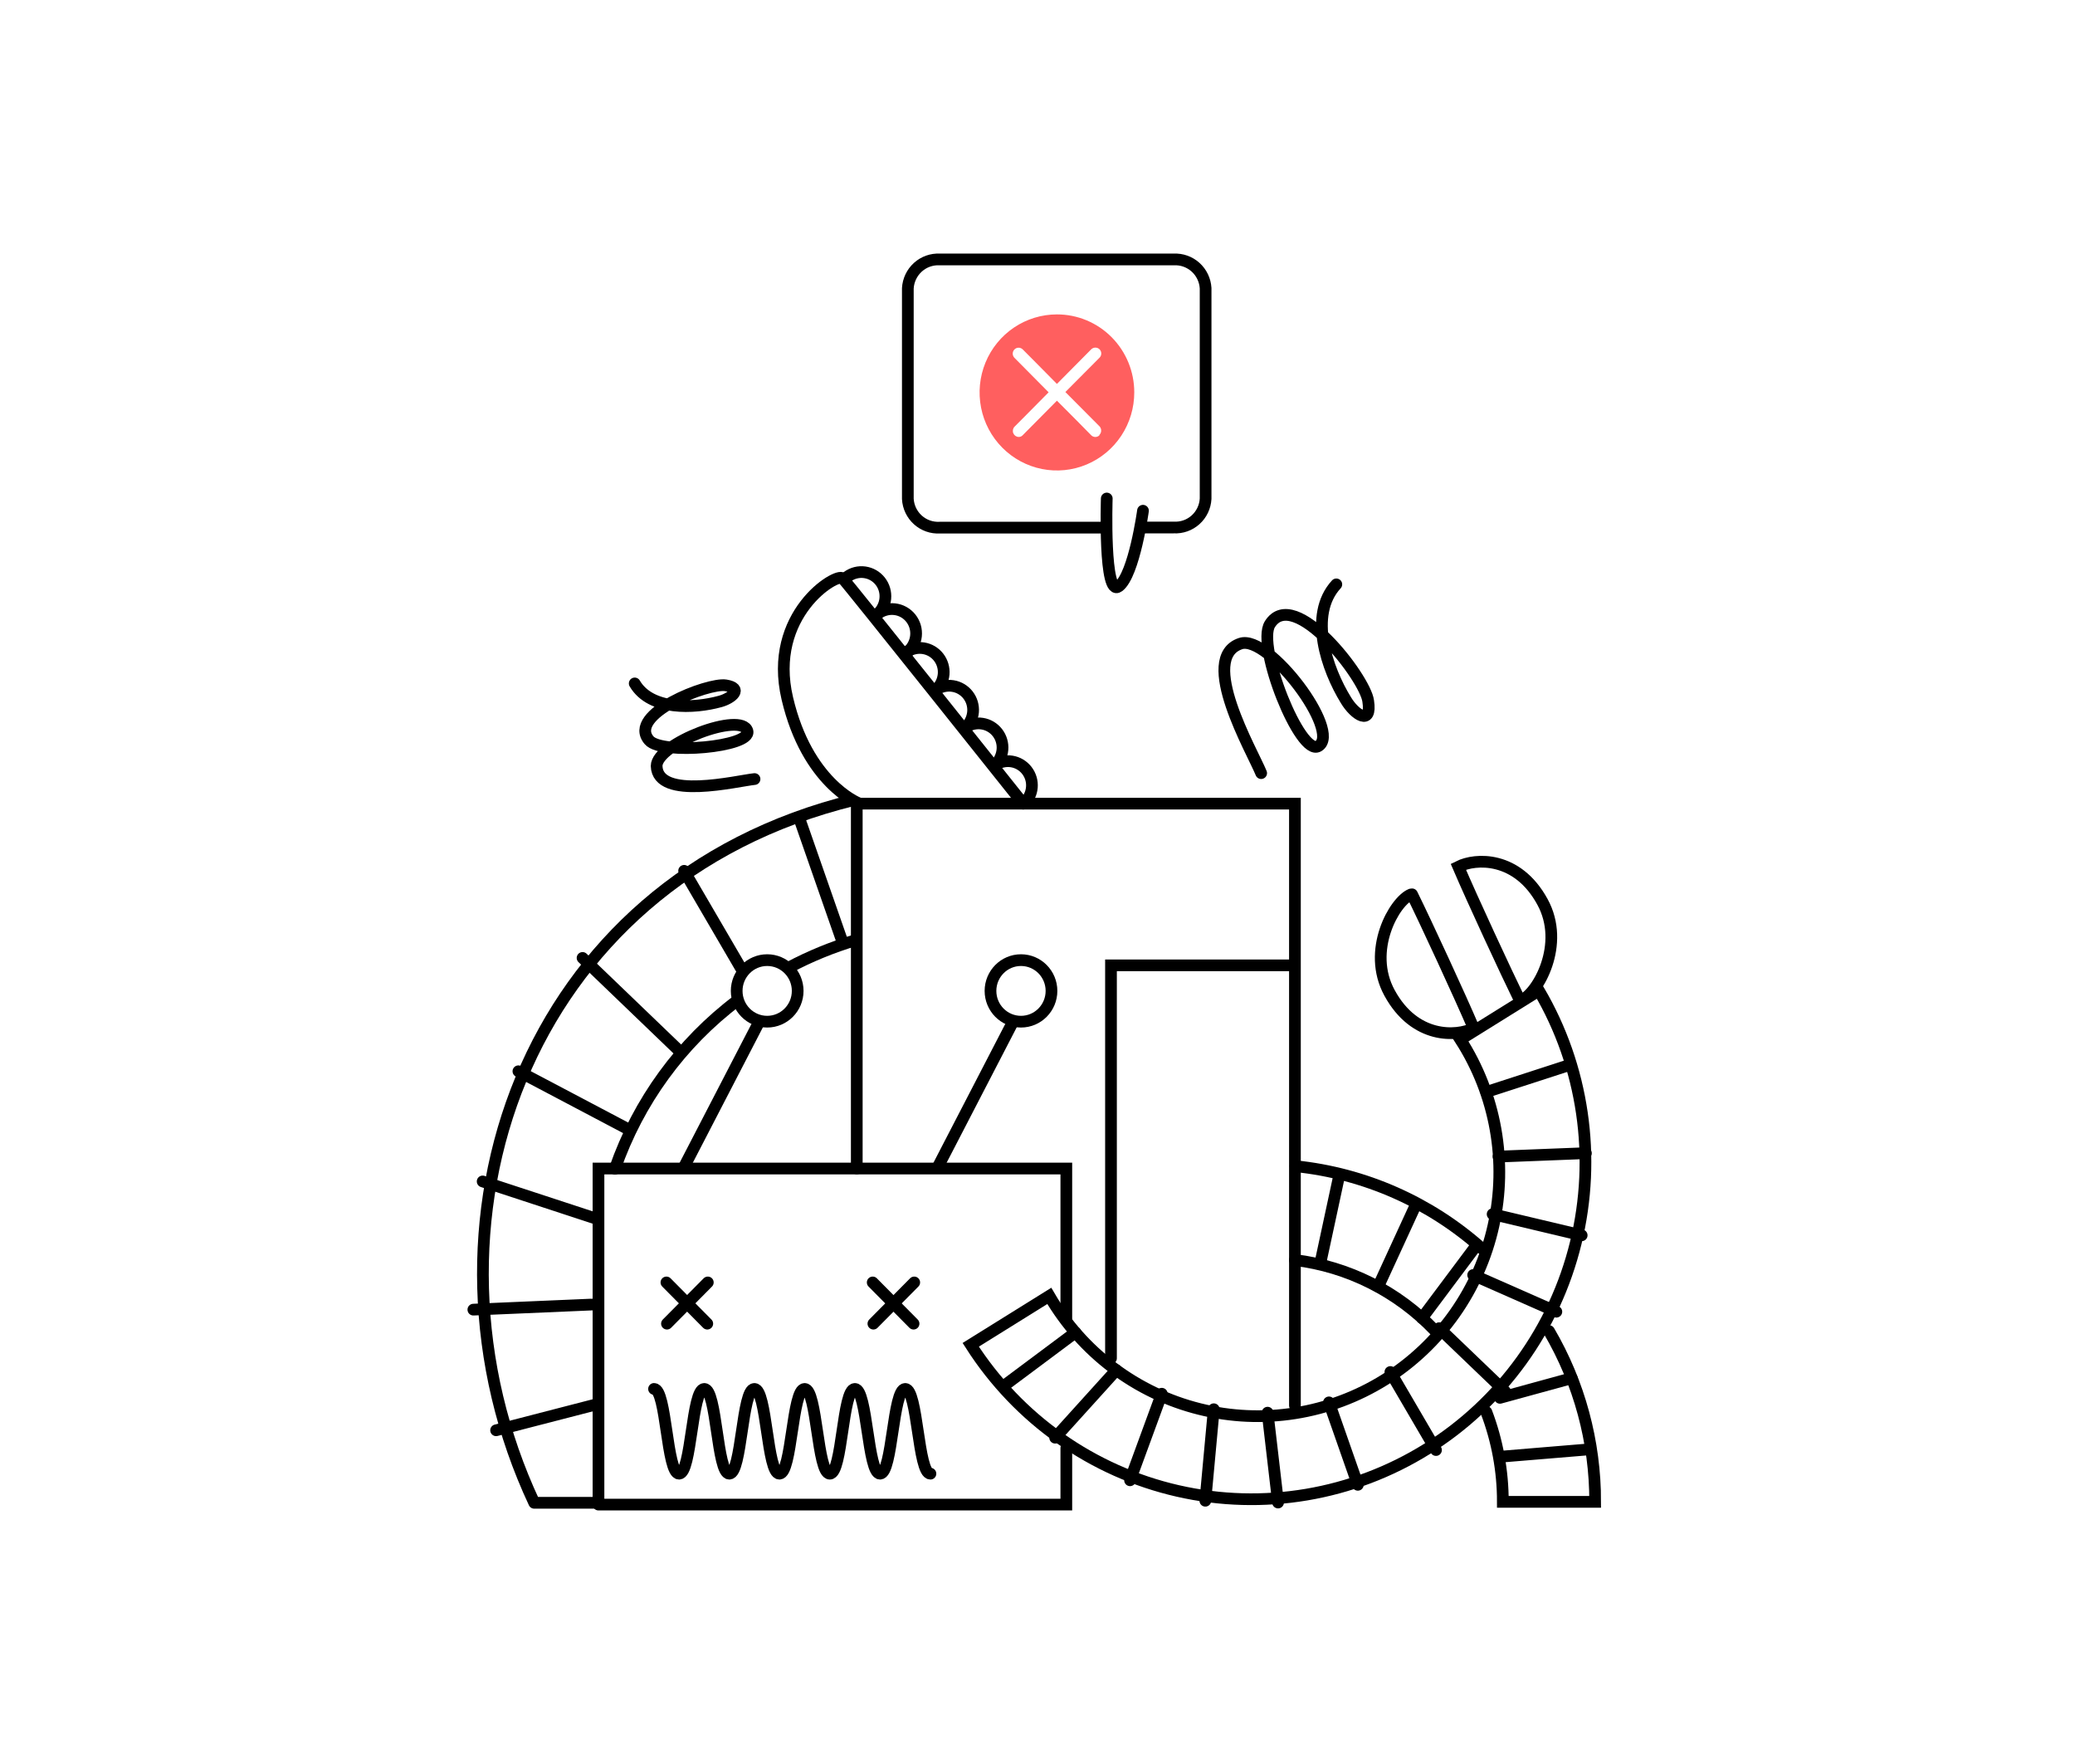 <svg width="320" height="272" viewBox="0 0 320 272" fill="none" xmlns="http://www.w3.org/2000/svg">
<path d="M92.296 231.725V180.183H164.445V203.295" stroke="black" stroke-width="1.806" stroke-miterlimit="10" stroke-linecap="round"/>
<path d="M164.445 223.272V232H92.296" stroke="black" stroke-width="1.806" stroke-miterlimit="10" stroke-linecap="round"/>
<path d="M228.551 192.534C220.516 185.366 210.455 180.921 199.784 179.823" stroke="black" stroke-width="1.806" stroke-miterlimit="10" stroke-linecap="round"/>
<path d="M229.224 217.722C230.908 222.143 231.769 226.84 231.764 231.577H246.001C246.017 222.313 243.558 213.217 238.883 205.244" stroke="black" stroke-width="1.806" stroke-miterlimit="10" stroke-linecap="round"/>
<path d="M199.701 194.292C207.9 195.301 215.506 199.123 221.245 205.118" stroke="black" stroke-width="1.806" stroke-miterlimit="10" stroke-linecap="round"/>
<path d="M206.462 181.56L203.627 194.737" stroke="black" stroke-width="1.806" stroke-miterlimit="10" stroke-linecap="round"/>
<path d="M218.346 185.755L212.53 198.402" stroke="black" stroke-width="1.806" stroke-miterlimit="10" stroke-linecap="round"/>
<path d="M227.754 191.94L219.292 203.253" stroke="black" stroke-width="1.806" stroke-miterlimit="10" stroke-linecap="round"/>
<path d="M231.324 215.54L242.39 212.51" stroke="black" stroke-width="1.806" stroke-miterlimit="10" stroke-linecap="round"/>
<path d="M231.281 224.628L245.056 223.484" stroke="black" stroke-width="1.806" stroke-miterlimit="10" stroke-linecap="round"/>
<path d="M149.704 207.363C157.013 218.802 168.477 226.892 181.635 229.895C194.793 232.897 208.593 230.572 220.069 223.419C231.546 216.266 239.783 204.856 243.01 191.642C246.237 178.427 244.197 164.463 237.328 152.749L225.212 160.291C227.915 164.492 229.759 169.195 230.636 174.124C231.512 179.053 231.404 184.11 230.317 188.996C229.231 193.883 227.187 198.501 224.307 202.581C221.427 206.66 217.769 210.117 213.546 212.75C209.324 215.383 204.622 217.139 199.718 217.914C194.814 218.689 189.805 218.468 184.987 217.263C180.169 216.059 175.638 213.896 171.659 210.9C167.681 207.905 164.336 204.138 161.82 199.821L149.704 207.363Z" stroke="black" stroke-width="1.806" stroke-miterlimit="10" stroke-linecap="round"/>
<path d="M242.2 164.168L229.203 168.384" stroke="black" stroke-width="1.806" stroke-miterlimit="10" stroke-linecap="round"/>
<path d="M244.573 177.81L231.093 178.341" stroke="black" stroke-width="1.806" stroke-miterlimit="10" stroke-linecap="round"/>
<path d="M243.922 190.479L230.189 187.217" stroke="black" stroke-width="1.806" stroke-miterlimit="10" stroke-linecap="round"/>
<path d="M240.016 202.258L227.187 196.602" stroke="black" stroke-width="1.806" stroke-miterlimit="10" stroke-linecap="round"/>
<path d="M232.1 214.545L221.938 204.8" stroke="black" stroke-width="1.806" stroke-miterlimit="10" stroke-linecap="round"/>
<path d="M221.455 223.59L214.42 211.557" stroke="black" stroke-width="1.806" stroke-miterlimit="10" stroke-linecap="round"/>
<path d="M209.401 228.95L204.95 216.239" stroke="black" stroke-width="1.806" stroke-miterlimit="10" stroke-linecap="round"/>
<path d="M197.098 231.683L195.481 217.828" stroke="black" stroke-width="1.806" stroke-miterlimit="10" stroke-linecap="round"/>
<path d="M185.884 231.407L187.186 217.298" stroke="black" stroke-width="1.806" stroke-miterlimit="10" stroke-linecap="round"/>
<path d="M174.272 228.251L179.165 214.905" stroke="black" stroke-width="1.806" stroke-miterlimit="10" stroke-linecap="round"/>
<path d="M172.151 211.262L162.723 221.684" stroke="black" stroke-width="1.806" stroke-miterlimit="10" stroke-linecap="round"/>
<path d="M165.852 205.457L154.723 213.761" stroke="black" stroke-width="1.806" stroke-miterlimit="10" stroke-linecap="round"/>
<path d="M121.609 149.212C124.905 147.457 128.365 146.038 131.94 144.975" stroke="black" stroke-width="1.806" stroke-miterlimit="10" stroke-linecap="round"/>
<path d="M94.837 180.204C98.443 169.853 105.022 160.819 113.735 154.254" stroke="black" stroke-width="1.806" stroke-miterlimit="10" stroke-linecap="round"/>
<path d="M76.507 220.542L92.255 216.472" stroke="black" stroke-width="1.806" stroke-miterlimit="10" stroke-linecap="round"/>
<path d="M73 201.94L91.247 201.156" stroke="black" stroke-width="1.806" stroke-miterlimit="10" stroke-linecap="round"/>
<path d="M74.434 182.172L92.212 188.001" stroke="black" stroke-width="1.806" stroke-miterlimit="10" stroke-linecap="round"/>
<path d="M79.947 165.183L97.021 174.188" stroke="black" stroke-width="1.806" stroke-miterlimit="10" stroke-linecap="round"/>
<path d="M89.84 147.708L104.791 162.071" stroke="black" stroke-width="1.806" stroke-miterlimit="10" stroke-linecap="round"/>
<path d="M105.504 134.277L114.554 149.784" stroke="black" stroke-width="1.806" stroke-miterlimit="10" stroke-linecap="round"/>
<path d="M123.332 126.375L129.883 145.145" stroke="black" stroke-width="1.806" stroke-miterlimit="10" stroke-linecap="round"/>
<path d="M109.157 197.745L102.857 204.101" stroke="black" stroke-width="1.806" stroke-miterlimit="10" stroke-linecap="round"/>
<path d="M102.774 197.745L109.074 204.101" stroke="black" stroke-width="1.806" stroke-miterlimit="10" stroke-linecap="round"/>
<path d="M162.996 48.48C160.636 48.48 158.33 49.186 156.368 50.509C154.406 51.832 152.877 53.713 151.975 55.913C151.073 58.113 150.838 60.533 151.3 62.868C151.762 65.203 152.9 67.347 154.57 69.028C156.24 70.71 158.367 71.855 160.682 72.317C162.997 72.779 165.396 72.537 167.575 71.623C169.754 70.709 171.615 69.164 172.923 67.182C174.231 65.201 174.927 62.872 174.923 60.491C174.923 58.912 174.614 57.349 174.015 55.89C173.415 54.431 172.536 53.106 171.428 51.99C170.321 50.875 169.006 49.99 167.559 49.388C166.112 48.786 164.561 48.477 162.996 48.48V48.48ZM169.568 67.101C169.484 67.189 169.383 67.26 169.271 67.308C169.159 67.356 169.039 67.381 168.918 67.381C168.796 67.381 168.676 67.356 168.564 67.308C168.452 67.26 168.351 67.189 168.267 67.101C167.049 65.851 165.033 63.817 162.996 61.784L157.726 67.101C157.647 67.19 157.549 67.261 157.441 67.308C157.332 67.356 157.214 67.379 157.096 67.376C156.918 67.372 156.745 67.315 156.598 67.214C156.452 67.112 156.337 66.97 156.268 66.805C156.199 66.639 156.18 66.457 156.211 66.28C156.242 66.104 156.323 65.94 156.445 65.809C156.97 65.3 159.279 62.949 161.715 60.491L156.466 55.195C156.379 55.113 156.309 55.015 156.26 54.905C156.211 54.796 156.183 54.678 156.179 54.558C156.176 54.438 156.195 54.318 156.237 54.206C156.279 54.094 156.342 53.991 156.424 53.903C156.505 53.815 156.603 53.745 156.711 53.695C156.82 53.646 156.937 53.618 157.056 53.614C157.174 53.61 157.293 53.63 157.404 53.672C157.516 53.715 157.618 53.779 157.705 53.861C157.894 54.03 160.35 56.53 162.996 59.199L168.288 53.861C168.46 53.694 168.689 53.6 168.928 53.6C169.167 53.6 169.396 53.694 169.568 53.861C169.653 53.945 169.72 54.046 169.766 54.157C169.811 54.268 169.835 54.387 169.835 54.507C169.835 54.627 169.811 54.746 169.766 54.857C169.72 54.968 169.653 55.068 169.568 55.153L164.298 60.449L169.589 65.766C169.748 65.952 169.83 66.191 169.818 66.436C169.807 66.68 169.702 66.911 169.526 67.08L169.568 67.101Z" fill="#FF5F5F"/>
<path d="M140.991 197.745L134.691 204.101" stroke="black" stroke-width="1.806" stroke-miterlimit="10" stroke-linecap="round"/>
<path d="M134.586 197.745L140.886 204.101" stroke="black" stroke-width="1.806" stroke-miterlimit="10" stroke-linecap="round"/>
<path d="M132.128 180.163V123.918H199.7V216.727" stroke="black" stroke-width="1.806" stroke-miterlimit="10" stroke-linecap="round"/>
<path d="M234.578 154.254C237.119 153.237 241.465 145.611 237.875 139.065C233.99 131.947 227.544 132.307 224.898 133.642C226.998 138.557 232.268 149.933 234.41 154.297" stroke="black" stroke-width="1.806" stroke-miterlimit="10" stroke-linecap="round"/>
<path d="M217.591 137.921C215.05 138.959 210.704 146.564 214.295 153.11C218.179 160.228 224.625 159.868 227.271 158.554C225.171 153.639 219.901 142.242 217.759 137.899" stroke="black" stroke-width="1.806" stroke-miterlimit="10" stroke-linecap="round"/>
<path d="M100.863 214.163C102.795 214.163 102.795 227.234 104.727 227.234C106.659 227.234 106.659 214.163 108.611 214.163C110.564 214.163 110.543 227.234 112.475 227.234C114.407 227.234 114.407 214.163 116.339 214.163C118.271 214.163 118.271 227.234 120.202 227.234C122.134 227.234 122.155 214.163 124.087 214.163C126.019 214.163 126.019 227.234 127.972 227.234C129.924 227.234 129.903 214.163 131.835 214.163C133.767 214.163 133.788 227.234 135.72 227.234C137.652 227.234 137.673 214.163 139.604 214.163C141.536 214.163 141.557 227.234 143.489 227.234" stroke="black" stroke-width="1.806" stroke-miterlimit="10" stroke-linecap="round"/>
<path d="M144.581 180.035L156.172 157.643" stroke="black" stroke-width="1.806" stroke-miterlimit="10" stroke-linecap="round"/>
<path d="M157.453 157.538C160.051 157.538 162.157 155.413 162.157 152.792C162.157 150.172 160.051 148.047 157.453 148.047C154.855 148.047 152.75 150.172 152.75 152.792C152.75 155.413 154.855 157.538 157.453 157.538Z" stroke="black" stroke-width="1.806" stroke-miterlimit="10" stroke-linecap="round"/>
<path d="M105.44 180.035L117.031 157.643" stroke="black" stroke-width="1.806" stroke-miterlimit="10" stroke-linecap="round"/>
<path d="M118.312 157.538C120.91 157.538 123.016 155.413 123.016 152.792C123.016 150.172 120.91 148.047 118.312 148.047C115.715 148.047 113.609 150.172 113.609 152.792C113.609 155.413 115.715 157.538 118.312 157.538Z" stroke="black" stroke-width="1.806" stroke-miterlimit="10" stroke-linecap="round"/>
<path d="M171.333 209.439V148.851H199.47" stroke="black" stroke-width="1.806" stroke-miterlimit="10" stroke-linecap="round"/>
<path d="M157.789 123.917C157.789 123.917 130.492 89.662 129.946 89.175C129.085 88.243 118.355 94.704 121.421 107.711C124.486 120.718 132.34 123.811 132.34 123.811" stroke="black" stroke-width="1.806" stroke-miterlimit="10" stroke-linecap="round"/>
<path d="M153.378 118.007C154.152 117.479 155.096 117.267 156.019 117.412C156.942 117.558 157.776 118.051 158.353 118.792C158.931 119.533 159.209 120.467 159.131 121.406C159.053 122.345 158.626 123.22 157.935 123.854" stroke="black" stroke-width="1.806" stroke-miterlimit="10" stroke-linecap="round"/>
<path d="M148.842 112.181C149.616 111.654 150.56 111.441 151.483 111.587C152.406 111.732 153.24 112.225 153.817 112.966C154.395 113.707 154.672 114.641 154.595 115.58C154.517 116.519 154.09 117.394 153.399 118.028" stroke="black" stroke-width="1.806" stroke-miterlimit="10" stroke-linecap="round"/>
<path d="M144.308 106.377C145.082 105.85 146.025 105.637 146.948 105.783C147.871 105.928 148.706 106.421 149.283 107.162C149.86 107.903 150.138 108.837 150.061 109.776C149.983 110.715 149.556 111.59 148.865 112.224" stroke="black" stroke-width="1.806" stroke-miterlimit="10" stroke-linecap="round"/>
<path d="M139.772 100.551C140.546 100.023 141.49 99.811 142.413 99.956C143.336 100.102 144.17 100.594 144.747 101.335C145.325 102.076 145.603 103.01 145.525 103.95C145.447 104.889 145.02 105.764 144.329 106.398" stroke="black" stroke-width="1.806" stroke-miterlimit="10" stroke-linecap="round"/>
<path d="M135.215 94.747C135.984 94.121 136.968 93.828 137.95 93.933C138.933 94.038 139.833 94.533 140.454 95.308C141.075 96.084 141.365 97.076 141.261 98.067C141.157 99.059 140.666 99.967 139.898 100.594" stroke="black" stroke-width="1.806" stroke-miterlimit="10" stroke-linecap="round"/>
<path d="M130.68 88.921C131.452 88.356 132.411 88.114 133.356 88.245C134.301 88.377 135.159 88.872 135.751 89.627C136.342 90.383 136.621 91.34 136.529 92.298C136.437 93.256 135.981 94.141 135.257 94.768" stroke="black" stroke-width="1.806" stroke-miterlimit="10" stroke-linecap="round"/>
<path d="M194.494 119.214C193.15 115.888 184.688 101.419 191.323 99.237C195.649 97.796 206.924 112.816 203.334 115.041C200.541 116.778 193.717 99.64 195.837 96.25C199.575 90.297 210.536 104.512 210.998 108.092C211.607 112.032 208.898 110.211 207.554 107.944C204.615 103.177 201.738 94.809 206.084 90.107" stroke="black" stroke-width="1.806" stroke-miterlimit="10" stroke-linecap="round"/>
<path d="M116.361 120.126C113.673 120.401 101.41 123.452 101.263 118.113C101.263 114.639 114.429 109.64 115.269 112.733C115.92 115.169 102.082 116.44 100.109 114.152C96.623 110.127 109.222 105.233 111.93 105.678C114.639 106.123 112.917 107.648 111.069 108.157C106.996 109.28 100.34 109.576 97.883 105.382" stroke="black" stroke-width="1.806" stroke-miterlimit="10" stroke-linecap="round"/>
<path d="M170.429 81.358H144.916C143.683 81.427 142.473 81 141.552 80.17C140.63 79.34 140.073 78.175 140.003 76.931V44.455C140.073 43.209 140.63 42.042 141.55 41.208C142.471 40.375 143.681 39.943 144.916 40.006H181.012C182.244 39.943 183.451 40.372 184.371 41.201C185.291 42.03 185.849 43.192 185.925 44.434V76.909C185.855 78.154 185.298 79.319 184.377 80.149C183.455 80.979 182.245 81.406 181.012 81.337H176.119" stroke="black" stroke-width="1.806" stroke-linecap="round" stroke-linejoin="round"/>
<path d="M176.267 78.752C176.267 78.752 174.924 88.539 172.551 90.403C170.178 92.268 170.682 76.867 170.682 76.867" stroke="black" stroke-width="1.806" stroke-linecap="round" stroke-linejoin="round"/>
<path d="M131.756 123.343C80.344 135.892 62.556 189.356 82.388 231.725H92.303" stroke="black" stroke-width="1.808" stroke-linejoin="round"/>
</svg>
